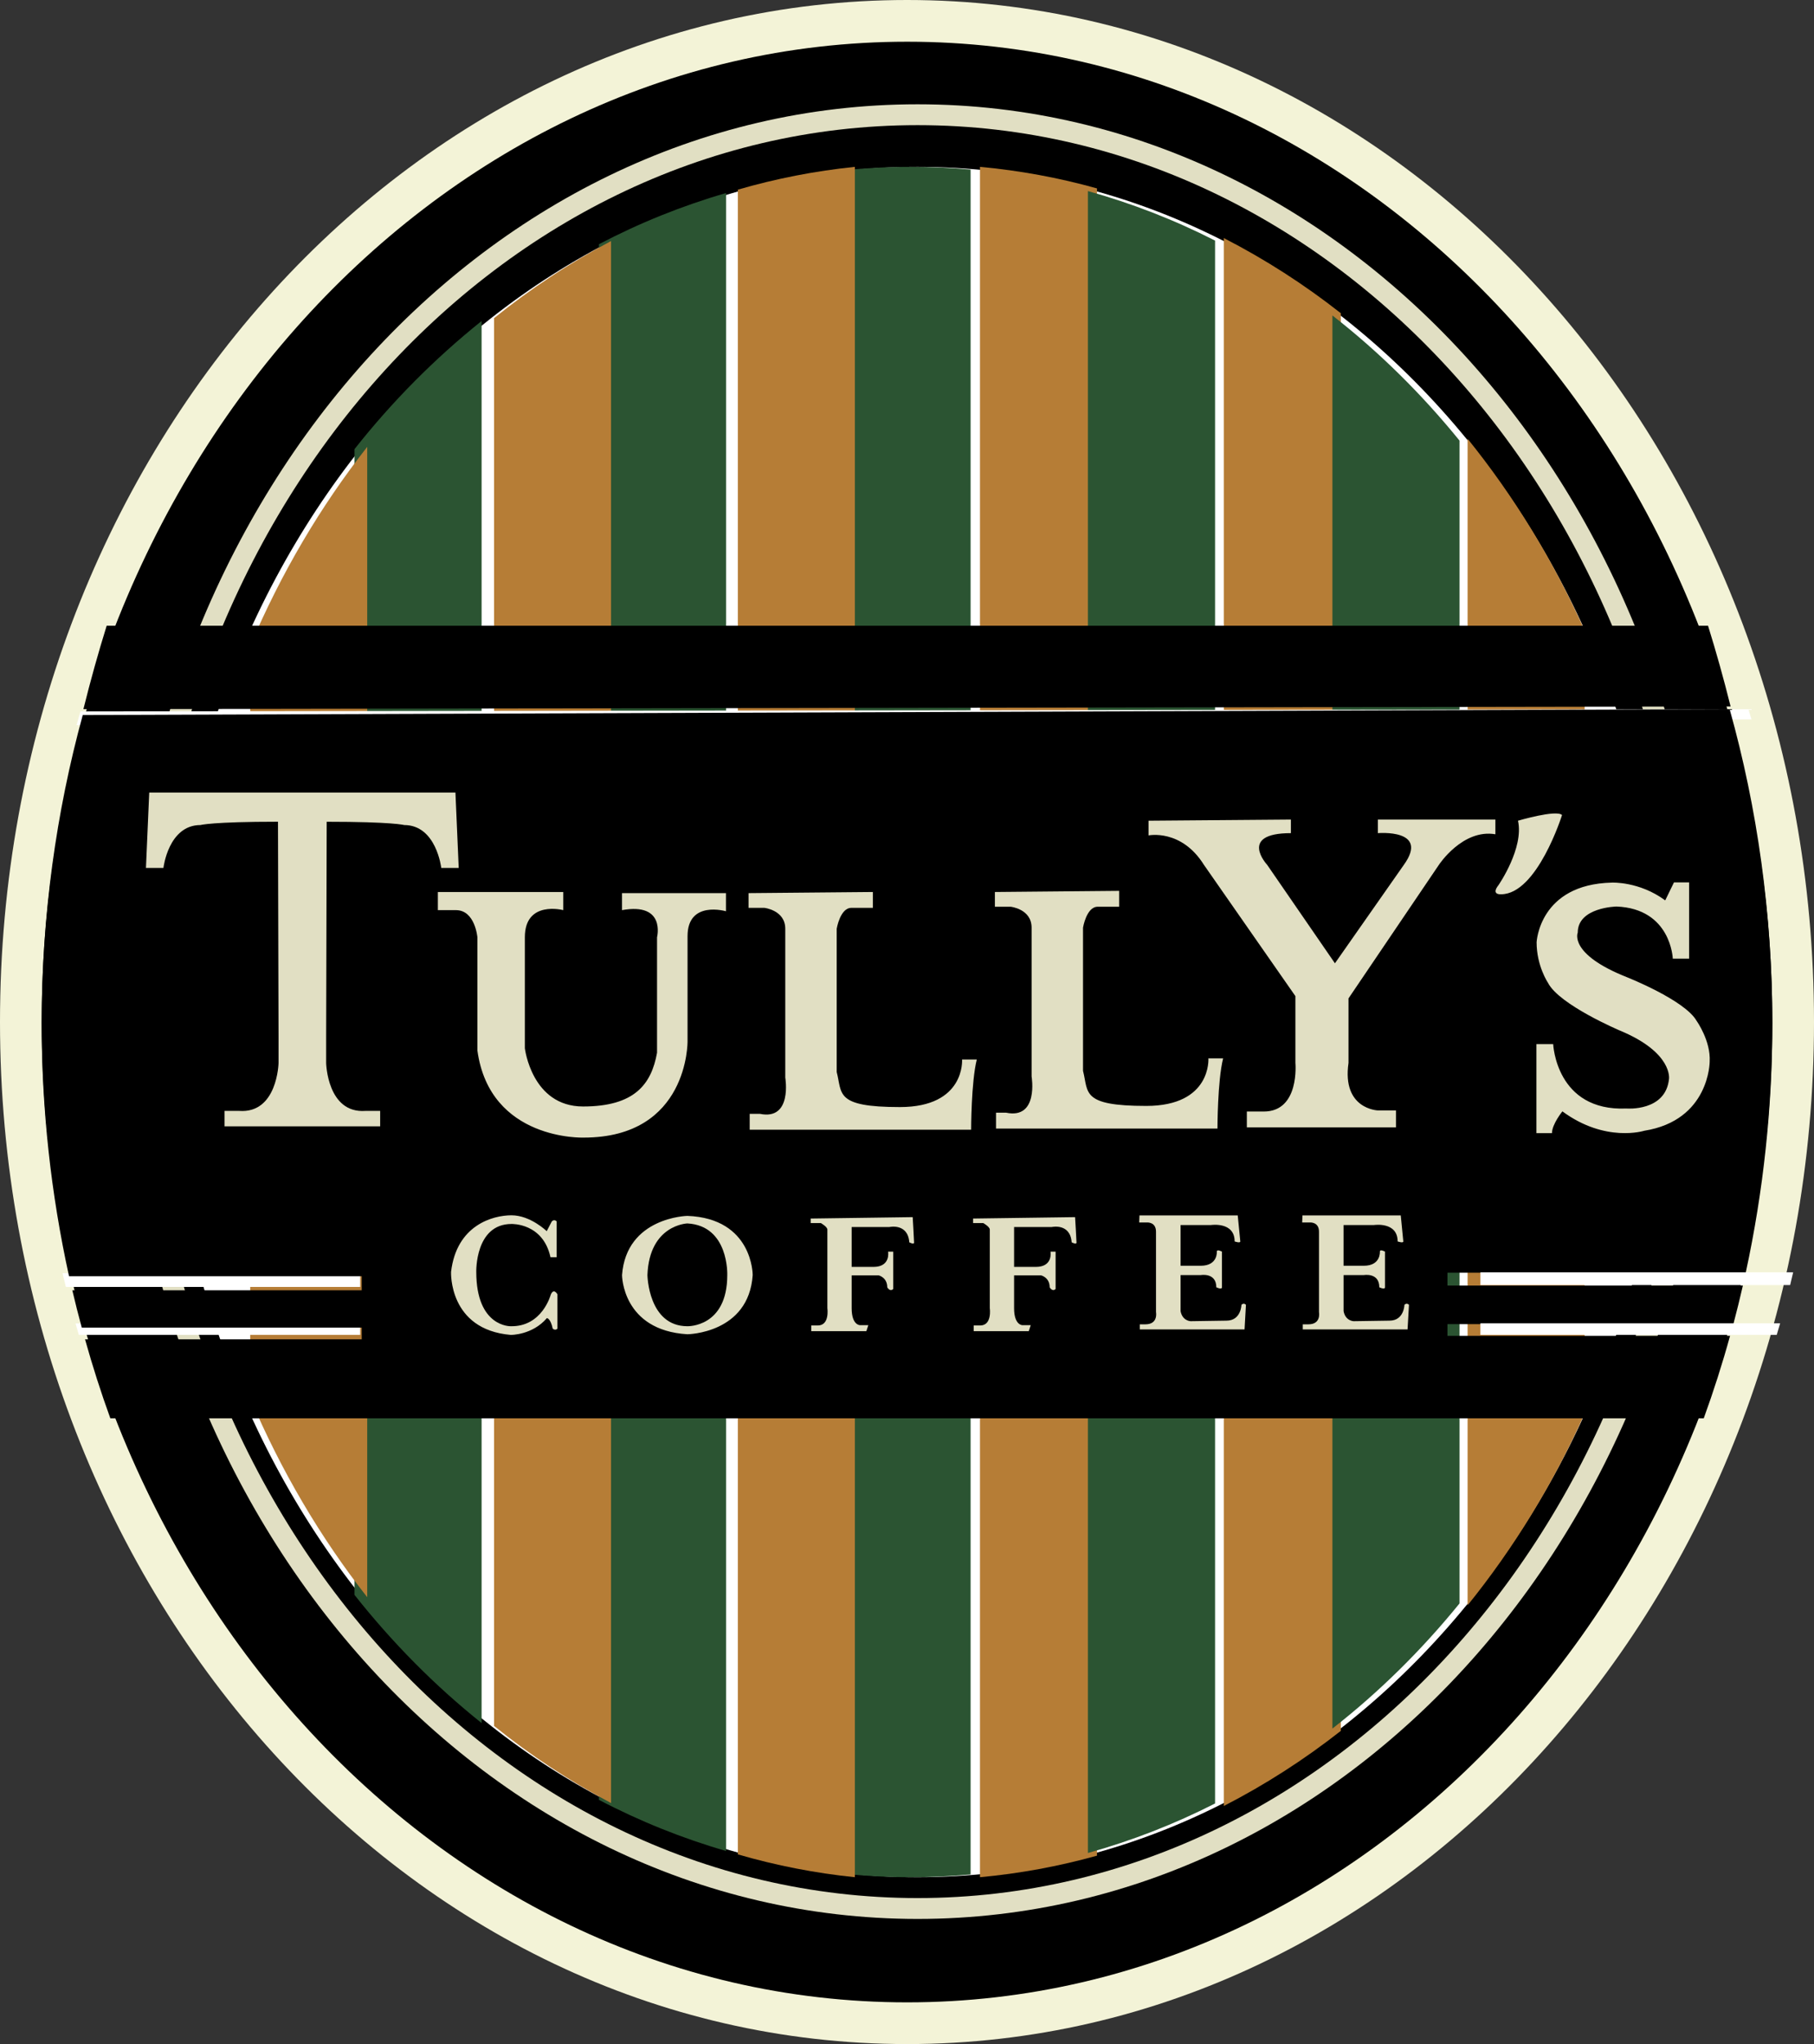 <?xml version="1.0" encoding="UTF-8"?>
<svg width="87px" height="98px" viewBox="0 0 87 98" version="1.1" xmlns="http://www.w3.org/2000/svg" xmlns:xlink="http://www.w3.org/1999/xlink">
    <rect x="0" y="0" width="87" height="98" fill="#333333" stroke="none"/>
    <title>02</title>
    <g id="Page-1" stroke="none" stroke-width="1" fill="none" fill-rule="evenodd">
        <g id="Homepage_full" transform="translate(-251, -4397)" fill-rule="nonzero">
            <g id="02" transform="translate(251, 4397)">
                <polygon id="Path" points="0 0 87 0 87 98 0 98"></polygon>
                <path d="M87,48.999 C87,76.063 67.531,98 43.506,98 C19.483,98 0,76.063 0,48.999 C0,21.938 19.483,0 43.506,0 C67.531,0 87,21.938 87,48.999 Z" id="Path" fill="#F3F3D7"></path>
                <path d="M85,48.999 C85,74.957 66.427,96 43.507,96 C20.588,96 2,74.957 2,48.999 C2,23.043 20.588,2 43.507,2 C66.427,2 85,23.043 85,48.999 Z" id="Path" fill="#000000"></path>
                <path d="M82,48.5 C82,72.525 64.993,92 44.007,92 C23.021,92 6,72.524 6,48.5 C6,24.475 23.021,5 44.007,5 C64.993,5 82,24.476 82,48.5 Z" id="Path" fill="#E1DFC3"></path>
                <path d="M81,48.5 C81,71.972 64.44,91 44.007,91 C23.573,91 7,71.971 7,48.5 C7,25.027 23.572,6 44.007,6 C64.44,6 81,25.027 81,48.5 Z" id="Path" fill="#000000"></path>
                <path d="M80,49 C80,71.643 63.888,90 44.006,90 C24.124,90 8,71.643 8,49 C8,26.357 24.124,8 44.006,8 C63.888,8 80,26.357 80,49 Z" id="Path" fill="#FFFFFF"></path>
                <path d="M47,8 L47,90 C48.898,89.826 50.776,89.48 52.612,88.968 L52.612,9.033 C50.776,8.519 48.898,8.174 47,8 L47,8 Z M58.694,11.414 L58.694,86.586 C60.675,85.568 62.554,84.362 64.306,82.984 L64.306,15.017 C62.554,13.638 60.675,12.432 58.694,11.414 L58.694,11.414 Z M70.386,76.964 C72.603,74.222 74.496,71.131 76,67.773 L76,30.228 C74.496,26.869 72.603,23.78 70.386,21.036 L70.386,76.964 Z" id="Shape" fill="#B67D36"></path>
                <path d="M43.669,8 C42.584,8 41.512,8.058 40.452,8.165 L40.452,89.834 C41.512,89.941 42.584,90 43.669,90 C44.638,90 45.599,89.954 46.55,89.868 L46.55,8.131 C45.592,8.044 44.63,8 43.669,8 Z M28.726,11.708 L28.726,86.292 C30.671,87.311 32.714,88.133 34.823,88.744 L34.823,9.254 C32.714,9.866 30.671,10.688 28.726,11.708 L28.726,11.708 Z M17,21.536 L17,76.463 C18.82,78.764 20.866,80.828 23.098,82.61 L23.098,15.389 C20.839,17.2 18.793,19.263 17,21.536 L17,21.536 Z M52.177,9.161 L52.177,88.839 C54.284,88.253 56.327,87.457 58.275,86.465 L58.275,11.535 C56.327,10.542 54.284,9.747 52.177,9.161 Z M63.903,15.125 L63.903,82.874 C66.129,81.138 68.173,79.123 70,76.874 L70,21.125 C68.173,18.876 66.129,16.861 63.903,15.125 Z" id="Shape" fill="#2B5432"></path>
                <path d="M35.387,9.093 L35.387,88.906 C37.222,89.44 39.1,89.806 41,90 L41,8 C39.1,8.194 37.222,8.56 35.387,9.093 L35.387,9.093 Z M23.694,15.253 L23.694,82.747 C25.442,84.158 27.321,85.396 29.306,86.444 L29.306,11.557 C27.322,12.605 25.442,13.843 23.694,15.253 L23.694,15.253 Z M17.612,21.425 C15.375,24.273 13.48,27.481 12,30.966 L12,67.035 C13.48,70.519 15.375,73.728 17.612,76.576 L17.612,21.425 Z" id="Shape" fill="#B67D36"></path>
                <path d="M81.918,30 L5.116,30 C4.706,31.318 4.334,32.652 4,34 L83,33.871 C82.676,32.566 82.315,31.275 81.918,30 L81.918,30 Z" id="Path" fill="#000000"></path>
                <path d="M3.861,34.108 C3.795,34.327 3.732,34.546 3.67,34.766 L84,34.491 C83.951,34.328 83.906,34.163 83.856,34 L3.861,34.108 Z M17.276,61.044 L3,61.044 C3.051,61.264 3.105,61.482 3.16,61.701 L17.276,61.701 L17.276,61.044 Z M17.276,63.451 L3.622,63.451 C3.673,63.635 3.728,63.817 3.781,64 L17.276,64 L17.276,63.451 L17.276,63.451 Z" id="Shape" fill="#FFFFFF"></path>
                <path d="M69.419,61.018 L83.726,61.018 C84.576,57.094 85.004,53.083 85,49.061 C85,43.804 84.281,38.741 82.954,34 L3.969,34.281 C2.692,38.941 2,43.906 2,49.061 C1.996,53.141 2.436,57.209 3.311,61.188 L17.348,61.188 L17.348,61.86 L3.468,61.86 C3.608,62.463 3.762,63.061 3.922,63.652 L17.348,63.652 L17.348,64.214 L4.079,64.214 C4.436,65.492 4.84,66.755 5.292,68 L81.712,68 C82.184,66.7 82.606,65.381 82.974,64.045 L69.42,64.045 L69.42,63.485 L83.132,63.485 C83.294,62.874 83.447,62.257 83.589,61.635 L69.42,61.635 L69.42,61.018 L69.419,61.018 L69.419,61.018 Z" id="Path" fill="#000000"></path>
                <path d="M71.001,61 L71.001,61.611 L85.856,61.611 C85.906,61.408 85.953,61.205 86,61 L71.001,61 L71.001,61 Z M71.001,64 L85.212,64 C85.267,63.816 85.323,63.632 85.376,63.445 L71,63.445 L71,64 L71.001,64 Z" id="Shape" fill="#FFFFFF"></path>
                <path d="M18.233,54 L18.233,53.261 L17.526,53.261 C15.695,53.392 15.642,50.969 15.642,50.969 L15.642,49.73 L15.668,39.398 C18.834,39.398 19.384,39.555 19.384,39.555 C20.928,39.555 21.163,41.611 21.163,41.611 L22,41.611 L21.843,38 L7.157,38 L7,41.611 L7.838,41.611 C7.838,41.611 8.073,39.555 9.617,39.555 C9.617,39.555 10.166,39.396 13.332,39.396 L13.359,49.73 L13.359,50.969 C13.359,50.969 13.305,53.393 11.474,53.261 L10.768,53.261 L10.768,54 L18.233,54 L18.233,54 Z" id="Path" fill="#E1DFC3"></path>
                <path d="M21,42.766 L27.015,42.766 L27.015,43.635 C27.015,43.635 25.172,43.146 25.172,44.936 L25.172,50.254 C25.172,50.254 25.498,53.049 27.963,53.049 C30.429,53.049 31.241,51.99 31.512,50.471 L31.512,44.937 C31.512,44.937 31.945,43.255 29.832,43.635 L29.832,42.82 L34.818,42.82 L34.818,43.689 C34.818,43.689 32.975,43.147 32.975,44.883 L32.975,49.929 C32.975,49.929 33.03,54.541 27.991,54.541 C27.991,54.541 23.493,54.702 22.896,50.364 L22.896,44.937 C22.896,44.937 22.788,43.635 21.867,43.635 L21,43.635 L21,42.766 L21,42.766 Z M35.901,42.82 L35.901,43.526 L36.66,43.526 C36.66,43.526 37.662,43.635 37.662,44.529 L37.662,51.665 C37.662,51.665 38.015,53.727 36.444,53.401 L35.955,53.401 L35.955,54.162 L46.576,54.162 C46.576,54.162 46.576,51.882 46.847,50.797 L46.142,50.797 C46.142,50.797 46.306,53.077 43.162,53.077 C40.019,53.077 40.4,52.425 40.128,51.395 L40.128,44.529 C40.128,44.529 40.291,43.526 40.832,43.526 L41.862,43.526 L41.862,42.766 L35.901,42.82 Z M47.715,42.766 L47.715,43.472 L48.473,43.472 C48.473,43.472 49.476,43.579 49.476,44.475 L49.476,51.611 C49.476,51.611 49.827,53.672 48.256,53.347 L47.769,53.347 L47.769,54.107 L58.39,54.107 C58.39,54.107 58.39,51.827 58.661,50.743 L57.955,50.743 C57.955,50.743 58.118,53.022 54.975,53.022 C51.832,53.022 52.21,52.371 51.942,51.341 L51.942,44.475 C51.942,44.475 52.104,43.472 52.646,43.472 L53.676,43.472 L53.676,42.711 L47.715,42.766 L47.715,42.766 Z M55.084,39.348 L55.084,40.053 C55.084,40.053 56.656,39.728 57.74,41.463 L62.128,47.758 L62.128,50.959 C62.128,50.959 62.346,53.291 60.612,53.291 L59.799,53.291 L59.799,54.052 L66.951,54.052 L66.951,53.238 L66.084,53.238 C66.084,53.238 64.351,53.184 64.675,50.959 L64.675,47.866 L69.011,41.462 C69.011,41.462 70.149,39.728 71.719,39.998 L71.719,39.293 L66.083,39.293 L66.083,39.944 C66.083,39.944 68.576,39.728 67.33,41.463 L64.024,46.184 L60.773,41.463 C60.773,41.463 59.363,39.944 61.912,39.944 L61.912,39.293 L55.084,39.348 L55.084,39.348 Z M72.803,39.348 C72.803,39.348 74.645,38.805 74.916,39.076 C74.916,39.076 73.724,42.875 71.99,42.875 C71.99,42.875 71.487,42.917 71.873,42.429 C71.873,42.429 73.098,40.659 72.803,39.348 Z M79.864,43.168 L80.284,42.305 L81.01,42.305 L81.01,45.961 L80.227,45.961 C80.227,45.961 80.149,43.566 77.528,43.462 C77.528,43.462 75.669,43.497 75.669,44.711 C75.669,44.711 75.214,45.734 78.016,46.846 C78.016,46.846 80.805,47.946 81.371,48.946 C81.371,48.946 82.053,49.9 81.997,50.898 C81.997,50.898 81.997,53.714 78.856,54.213 C78.856,54.213 76.997,54.804 74.933,53.283 C74.933,53.283 74.433,53.897 74.433,54.328 L73.686,54.328 L73.686,50.059 L74.491,50.059 C74.491,50.059 74.626,53.293 78.005,53.146 C78.005,53.146 79.887,53.305 80.046,51.727 C80.046,51.727 80.239,50.467 77.698,49.412 C77.698,49.412 74.775,48.175 74.241,47.118 C74.241,47.118 73.696,46.313 73.696,45.176 C73.696,45.176 73.821,42.396 77.302,42.316 C77.303,42.316 78.618,42.248 79.864,43.168 L79.864,43.168 Z M26.401,60.275 L26.698,60.275 L26.698,58.558 C26.698,58.558 26.587,58.434 26.465,58.558 L26.221,59.027 C26.221,59.027 25.443,58.266 24.531,58.266 C23.619,58.266 21.894,58.747 21.633,60.98 C21.633,60.98 21.506,63.746 24.495,64 C24.495,64 25.525,64.017 26.229,63.195 C26.229,63.195 26.401,63.195 26.509,63.701 C26.509,63.701 26.627,63.809 26.735,63.701 L26.735,62.055 C26.735,62.055 26.554,61.72 26.41,62.083 C26.41,62.083 26.002,63.616 24.495,63.584 C24.495,63.584 22.842,63.639 22.842,60.979 C22.842,60.979 22.779,58.682 24.531,58.682 C24.531,58.684 26.039,58.62 26.401,60.275 L26.401,60.275 Z M34.88,61.132 C34.88,63.649 32.966,63.584 32.966,63.584 C31.087,63.584 31.051,61.132 31.051,61.132 C31.142,58.711 32.966,58.656 32.966,58.656 C34.971,58.764 34.88,61.132 34.88,61.132 Z M32.966,58.294 C32.966,58.294 30.039,58.351 29.833,61.132 C29.833,61.132 29.834,63.78 32.966,63.969 C32.966,63.969 35.91,63.94 36.099,61.132 C36.099,61.132 36.117,58.415 32.966,58.294 Z M38.882,58.421 L38.882,58.639 L39.369,58.639 C39.369,58.639 39.681,58.814 39.681,58.95 L39.681,62.721 C39.681,62.721 39.803,63.548 39.221,63.548 L38.909,63.548 L38.909,63.821 L41.55,63.821 L41.645,63.534 L41.253,63.534 C41.253,63.534 40.846,63.547 40.846,62.721 L40.846,61.147 L42.147,61.147 C42.147,61.147 42.553,61.244 42.553,61.718 C42.553,61.718 42.681,61.954 42.838,61.799 L42.838,60.008 L42.593,60.008 C42.593,60.008 42.729,60.741 41.889,60.741 L40.846,60.741 L40.846,58.829 L42.648,58.829 C42.648,58.829 43.542,58.625 43.61,59.561 C43.61,59.561 43.839,59.684 43.839,59.575 C43.839,59.467 43.773,58.354 43.773,58.354 L38.882,58.421 L38.882,58.421 Z M46.671,58.421 L46.671,58.639 L47.159,58.639 C47.159,58.639 47.471,58.814 47.471,58.95 L47.471,62.721 C47.471,62.721 47.592,63.548 47.009,63.548 L46.698,63.548 L46.698,63.821 L49.34,63.821 L49.434,63.534 L49.042,63.534 C49.042,63.534 48.636,63.547 48.636,62.721 L48.636,61.147 L49.936,61.147 C49.936,61.147 50.343,61.244 50.343,61.718 C50.343,61.718 50.471,61.954 50.627,61.799 L50.627,60.008 L50.383,60.008 C50.383,60.008 50.518,60.741 49.677,60.741 L48.636,60.741 L48.636,58.829 L50.438,58.829 C50.438,58.829 51.33,58.625 51.397,59.561 C51.397,59.561 51.629,59.684 51.629,59.575 C51.629,59.467 51.561,58.354 51.561,58.354 L46.671,58.421 Z M54.65,58.271 L54.636,58.61 L55.002,58.61 C55.002,58.61 55.442,58.569 55.442,59.051 L55.442,62.91 C55.442,62.91 55.558,63.493 54.934,63.493 L54.664,63.493 L54.664,63.737 L59.689,63.737 L59.756,62.558 C59.756,62.558 59.655,62.441 59.54,62.558 C59.54,62.558 59.527,63.317 58.821,63.317 L57.101,63.343 C57.101,63.343 56.71,63.332 56.621,62.863 L56.621,61.132 L57.59,61.132 C57.59,61.132 58.334,60.998 58.334,61.717 C58.334,61.717 58.604,61.852 58.604,61.717 L58.604,60.007 C58.604,60.007 58.36,59.873 58.36,60.007 C58.36,60.007 58.414,60.685 57.589,60.685 L56.621,60.685 L56.621,58.733 L58.077,58.733 C58.077,58.733 59.214,58.558 59.214,59.519 C59.214,59.519 59.485,59.614 59.485,59.519 L59.362,58.271 L54.65,58.271 L54.65,58.271 Z M62.467,58.271 L62.453,58.61 L62.818,58.61 C62.818,58.61 63.259,58.569 63.259,59.051 L63.259,62.91 C63.259,62.91 63.375,63.493 62.752,63.493 L62.481,63.493 L62.481,63.737 L67.507,63.737 L67.575,62.558 C67.575,62.558 67.472,62.441 67.357,62.558 C67.357,62.558 67.343,63.317 66.641,63.317 L64.92,63.343 C64.92,63.343 64.526,63.332 64.439,62.863 L64.439,61.132 L65.409,61.132 C65.409,61.132 66.152,60.998 66.152,61.717 C66.152,61.717 66.424,61.852 66.424,61.717 L66.424,60.007 C66.424,60.007 66.179,59.873 66.179,60.007 C66.179,60.007 66.234,60.685 65.409,60.685 L64.438,60.685 L64.438,58.733 L65.895,58.733 C65.895,58.733 67.031,58.558 67.031,59.519 C67.031,59.519 67.303,59.614 67.303,59.519 L67.181,58.271 L62.467,58.271 L62.467,58.271 Z" id="Shape" fill="#E1DFC3"></path>
            </g>
        </g>
    </g>
</svg>